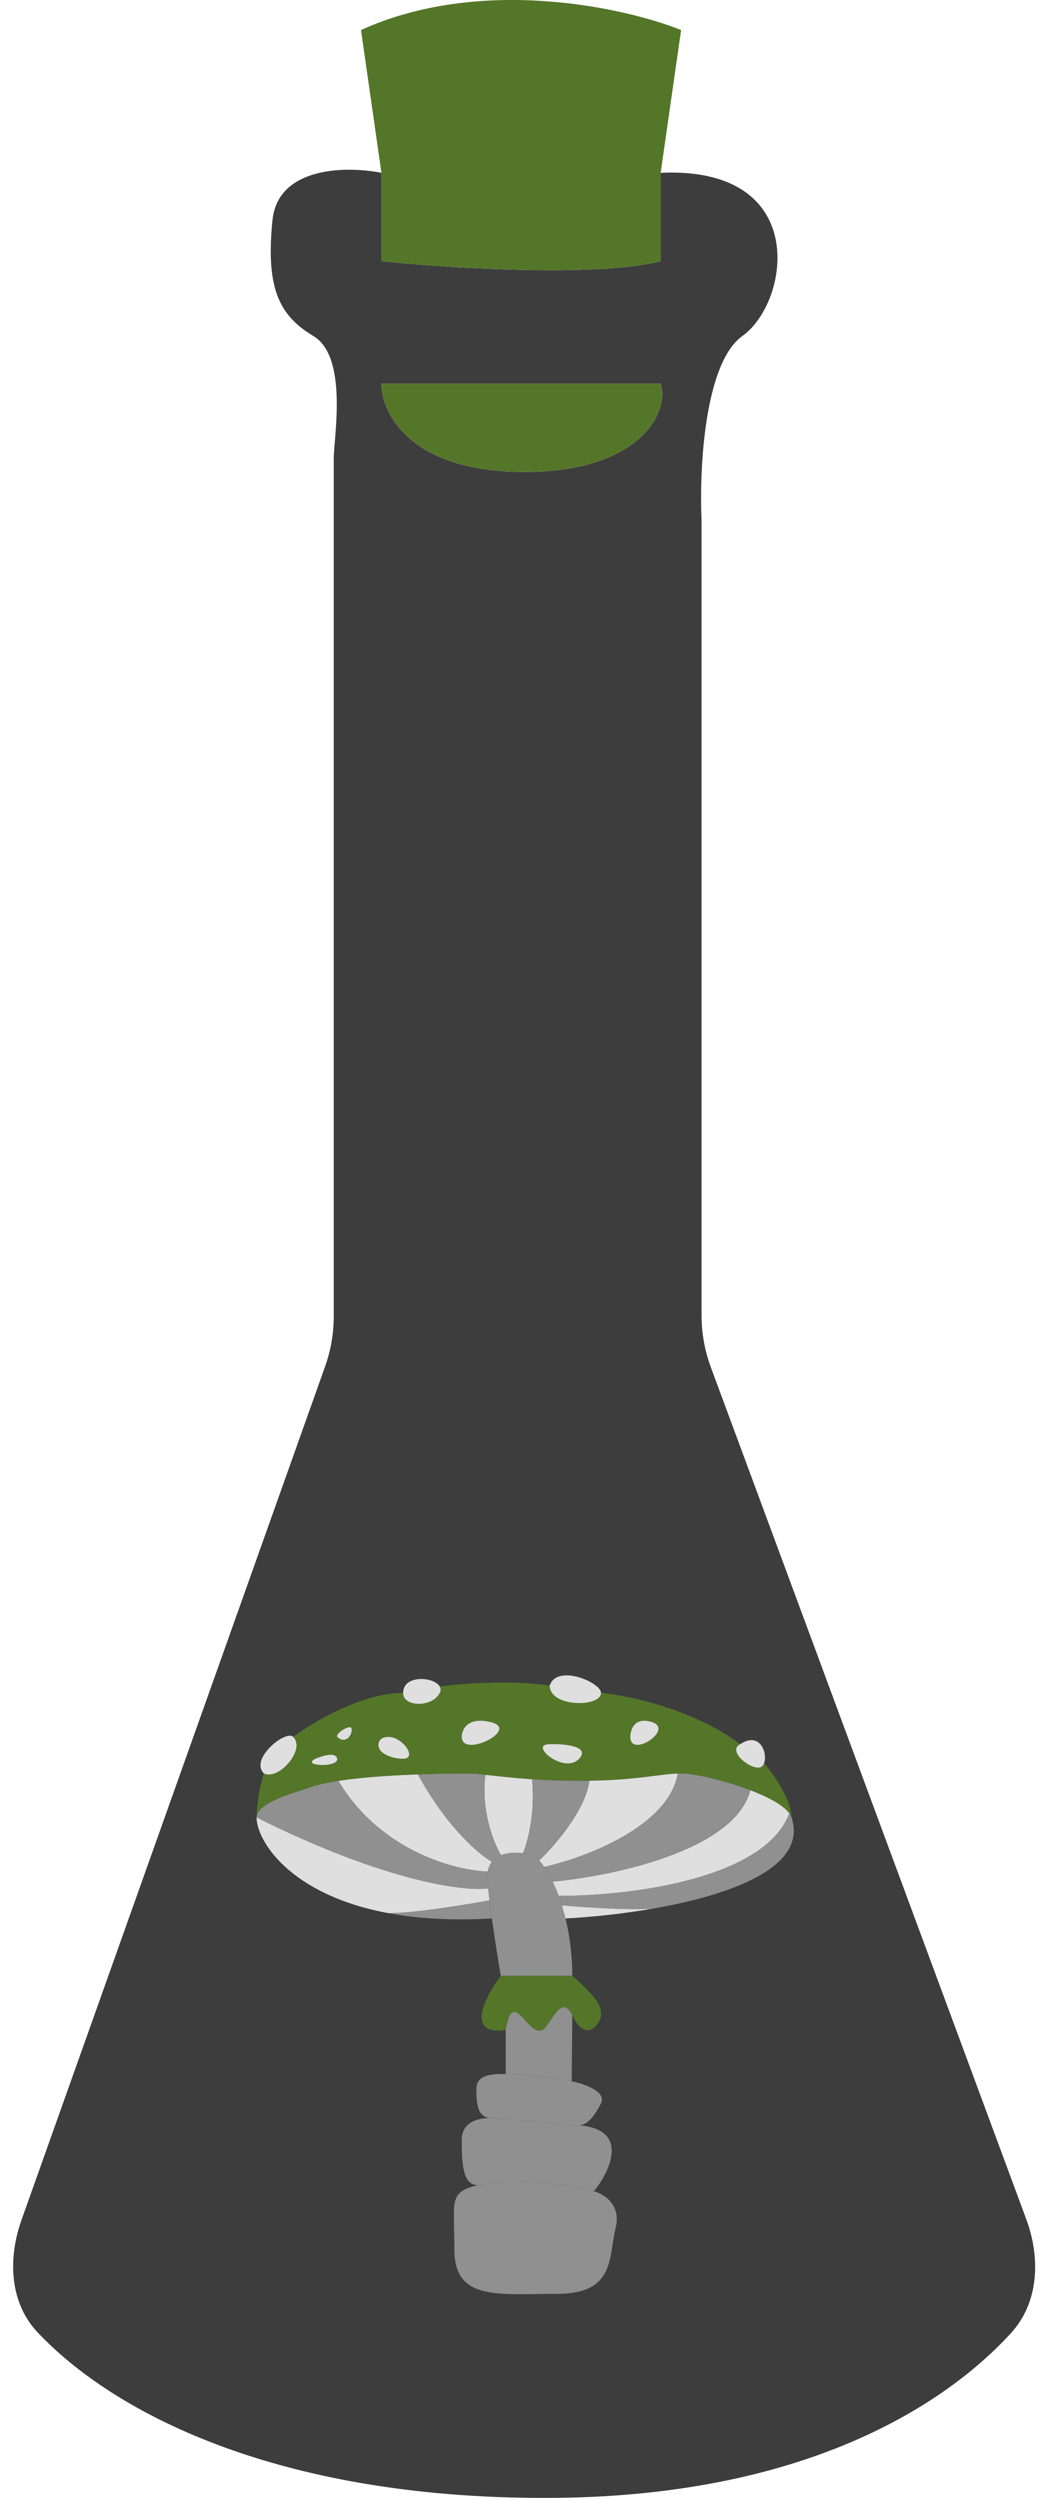 <svg width="126" height="300" viewBox="0 0 126 300" fill="none" xmlns="http://www.w3.org/2000/svg">
<path fill-rule="evenodd" clip-rule="evenodd" d="M40.05 54.999V157.925C40.05 159.994 39.695 162.047 39.002 163.995L2.589 266.352C0.935 271.001 1.129 276.273 4.512 279.865C13.414 289.314 32.812 299.734 65.387 299.734C96.677 299.734 113.577 288.406 121.294 279.982C124.681 276.284 124.882 270.96 123.141 266.257L85.313 164.094C84.567 162.081 84.186 159.952 84.186 157.805V62.341C83.913 56.358 84.513 43.578 89.09 40.315C94.811 36.236 97.263 19.92 79.282 20.736V31.341C71.435 33.299 53.672 32.157 45.771 31.341V20.736C41.684 19.92 33.347 19.92 32.694 26.446C31.876 34.604 33.511 37.867 37.598 40.315C41.803 42.833 40.05 52.551 40.05 54.999ZM79.282 46.025H45.771C45.771 49.56 49.204 56.63 62.935 56.63C76.666 56.63 80.372 49.56 79.282 46.025Z" fill="#3D3D3D"/>
<path d="M45.771 46.025H79.282C80.372 49.56 76.666 56.63 62.935 56.63C49.204 56.63 45.771 49.56 45.771 46.025Z" fill="#547629"/>
<path d="M79.282 20.736L81.734 3.603C74.923 0.884 57.704 -2.923 43.319 3.603L45.771 20.736V31.341C53.672 32.157 71.435 33.299 79.282 31.341V20.736Z" fill="#547629"/>
<path d="M31.669 212.805C29.91 211.046 34.307 207.529 35.186 208.408C36.733 209.955 33.427 213.685 31.669 212.805Z" fill="#DFDFDF"/>
<path d="M40.462 208.408C40.128 208.074 42.221 206.649 42.221 207.528C42.221 208.408 41.342 209.287 40.462 208.408Z" fill="#DFDFDF"/>
<path d="M36.945 214.564C35.186 215.15 30.789 216.323 30.789 218.081C46.266 225.82 55.766 226.983 58.582 226.597C58.544 226.222 58.513 225.872 58.49 225.555C58.464 225.185 58.48 224.855 58.531 224.56C54.66 224.453 45.655 222.127 40.611 213.685C39.133 213.913 37.852 214.201 36.945 214.564Z" fill="#909090"/>
<path d="M30.789 218.081C30.789 220.811 34.706 227.357 46.618 229.566C49.432 229.608 55.873 228.559 58.742 228.029C58.68 227.525 58.626 227.043 58.582 226.597C55.766 226.983 46.266 225.82 30.789 218.081Z" fill="#DFDFDF"/>
<path d="M59.026 230.2C58.922 229.454 58.825 228.72 58.742 228.029C55.873 228.559 49.432 229.608 46.618 229.566C50.056 230.204 54.159 230.48 59.026 230.2Z" fill="#909090"/>
<path d="M60.098 237.076H68.672C68.672 234.536 68.351 232.21 67.861 230.2C67.728 229.654 67.583 229.131 67.428 228.634C67.302 228.232 67.171 227.846 67.035 227.477C66.806 226.858 66.565 226.289 66.318 225.775C65.985 225.081 65.643 224.488 65.31 224.006C65.103 223.706 64.898 223.449 64.703 223.239C64.391 222.906 64.1 222.691 63.849 222.607C63.559 222.511 63.18 222.422 62.757 222.367C61.931 222.258 60.939 222.276 60.118 222.607C59.692 222.779 59.312 223.035 59.026 223.402C58.788 223.707 58.614 224.088 58.531 224.56C58.48 224.855 58.464 225.185 58.49 225.555C58.513 225.872 58.544 226.222 58.582 226.597C58.626 227.043 58.68 227.525 58.742 228.029C58.825 228.72 58.922 229.454 59.026 230.2C59.387 232.793 59.831 235.529 60.098 237.076Z" fill="#909090"/>
<path d="M58.244 212.958C57.696 217.301 59.265 221.2 60.118 222.607C60.939 222.276 61.931 222.258 62.757 222.367C63.295 221.104 64.267 217.562 63.849 213.494C61.483 213.333 59.615 213.106 58.244 212.958Z" fill="#DFDFDF"/>
<path d="M56.291 212.805C55.599 212.805 53.136 212.805 50.136 212.912C53.653 219.33 57.528 222.579 59.026 223.402C59.312 223.035 59.692 222.779 60.118 222.607C59.265 221.2 57.696 217.301 58.244 212.958C57.408 212.867 57.171 212.805 56.291 212.805Z" fill="#909090"/>
<path d="M40.611 213.685C45.655 222.127 54.66 224.453 58.531 224.56C58.614 224.088 58.788 223.707 59.026 223.402C57.528 222.579 53.653 219.33 50.136 212.912C47.085 213.021 43.478 213.241 40.611 213.685Z" fill="#DFDFDF"/>
<path d="M45.739 210.167C45.188 209.616 45.211 208.408 46.618 208.408C48.377 208.408 50.136 211.046 48.377 211.046C46.97 211.046 46.032 210.46 45.739 210.167Z" fill="#DFDFDF"/>
<path fill-rule="evenodd" clip-rule="evenodd" d="M30.789 218.081C30.789 216.323 35.186 215.15 36.945 214.564C37.852 214.201 39.133 213.913 40.611 213.685C43.478 213.241 47.085 213.021 50.136 212.912C53.136 212.805 55.599 212.805 56.291 212.805C57.171 212.805 57.408 212.867 58.244 212.958C59.615 213.106 61.483 213.333 63.849 213.494C65.488 213.605 67.366 213.685 69.483 213.685C69.909 213.685 70.32 213.681 70.715 213.675C76.451 213.587 78.988 212.9 81.324 212.814C81.481 212.808 81.638 212.805 81.794 212.805C83.267 212.805 86.932 213.627 90.036 214.813C92.143 215.617 93.991 216.589 94.719 217.585C94.84 217.75 94.93 217.916 94.985 218.082C94.911 215.824 92.756 212.797 91.688 211.566C91.634 211.709 91.561 211.832 91.467 211.925C90.588 212.805 87.07 210.167 88.829 209.287C83.201 205.066 75.345 203.425 72.121 203.132C72.121 204.89 65.965 204.891 65.965 202.252C61.04 201.549 55.119 202.04 52.774 202.373C52.898 202.597 52.913 202.853 52.774 203.132C51.895 204.891 48.377 204.891 48.377 203.132C43.452 203.132 37.531 206.649 35.186 208.408C36.733 209.955 33.427 213.685 31.669 212.805C30.965 214.916 30.789 217.202 30.789 218.081ZM40.462 208.408C40.128 208.074 42.221 206.649 42.221 207.528C42.221 208.408 41.342 209.287 40.462 208.408ZM37.824 211.046C38.654 210.681 40.343 210.17 40.462 211.046C40.611 212.141 36.065 211.925 37.824 211.046ZM46.618 208.408C45.211 208.408 45.188 209.616 45.739 210.167C46.032 210.46 46.97 211.046 48.377 211.046C50.136 211.046 48.377 208.408 46.618 208.408ZM55.412 208.408C55.412 207.528 56.116 205.946 58.93 206.649C62.447 207.528 55.412 211.046 55.412 208.408ZM65.965 209.287C67.724 209.236 70.889 209.517 69.483 211.046C67.724 212.958 63.327 209.287 65.965 209.287ZM75.638 208.408C75.638 207.528 76.166 205.946 78.276 206.649C80.915 207.528 75.638 211.046 75.638 208.408Z" fill="#547629"/>
<path d="M37.824 211.046C38.654 210.681 40.343 210.17 40.462 211.046C40.611 212.141 36.065 211.925 37.824 211.046Z" fill="#DFDFDF"/>
<path d="M48.377 203.132C48.377 204.891 51.895 204.891 52.774 203.132C52.913 202.853 52.898 202.597 52.774 202.373C52.114 201.183 48.377 200.912 48.377 203.132Z" fill="#DFDFDF"/>
<path d="M55.412 208.408C55.412 207.528 56.116 205.946 58.93 206.649C62.447 207.528 55.412 211.046 55.412 208.408Z" fill="#DFDFDF"/>
<path d="M65.965 209.287C67.724 209.236 70.889 209.517 69.483 211.046C67.724 212.958 63.327 209.287 65.965 209.287Z" fill="#DFDFDF"/>
<path d="M65.965 202.252C66.844 199.614 72.121 201.888 72.121 203.132C72.121 204.89 65.965 204.891 65.965 202.252Z" fill="#DFDFDF"/>
<path d="M75.638 208.408C75.638 207.528 76.166 205.946 78.276 206.649C80.915 207.528 75.638 211.046 75.638 208.408Z" fill="#DFDFDF"/>
<path d="M88.829 209.287C87.07 210.167 90.588 212.805 91.467 211.925C91.561 211.832 91.634 211.709 91.688 211.566C92.141 210.36 91.188 207.715 88.829 209.287Z" fill="#DFDFDF"/>
<path d="M94.719 217.585C91.692 225.63 75.002 227.532 67.035 227.477C67.171 227.846 67.302 228.232 67.428 228.634C70.293 228.882 75.733 229.232 78.356 229.018C78.779 228.945 79.203 228.867 79.626 228.786C88.447 227.096 96.892 223.803 94.985 218.082C94.93 217.916 94.84 217.75 94.719 217.585Z" fill="#909090"/>
<path d="M67.428 228.634C67.583 229.131 67.728 229.654 67.861 230.2C70.821 230.048 74.579 229.676 78.356 229.018C75.733 229.232 70.293 228.882 67.428 228.634Z" fill="#DFDFDF"/>
<path d="M90.036 214.813C88.187 222.047 73.454 225.135 66.318 225.775C66.565 226.289 66.806 226.858 67.035 227.477C75.002 227.532 91.692 225.63 94.719 217.585C93.991 216.589 92.143 215.617 90.036 214.813Z" fill="#DFDFDF"/>
<path d="M81.794 212.805C81.638 212.805 81.481 212.808 81.324 212.814C80.244 219.153 70.198 222.917 65.31 224.006C65.643 224.488 65.985 225.081 66.318 225.775C73.454 225.135 88.187 222.047 90.036 214.813C86.932 213.627 83.267 212.805 81.794 212.805Z" fill="#909090"/>
<path d="M70.715 213.675C70.294 217.185 66.531 221.514 64.703 223.239C64.898 223.449 65.103 223.706 65.31 224.006C70.198 222.917 80.244 219.153 81.324 212.814C78.988 212.9 76.451 213.587 70.715 213.675Z" fill="#DFDFDF"/>
<path d="M62.757 222.367C63.18 222.422 63.559 222.511 63.849 222.607C64.1 222.691 64.391 222.906 64.703 223.239C66.531 221.514 70.294 217.185 70.715 213.675C70.32 213.681 69.909 213.685 69.483 213.685C67.366 213.685 65.488 213.605 63.849 213.494C64.267 217.562 63.295 221.104 62.757 222.367Z" fill="#909090"/>
<path d="M60.098 237.076C58.243 239.538 55.764 244.287 60.688 243.584C61.568 238.308 63.327 244.463 65.086 243.584C66.08 243.087 67.328 239.029 68.672 241.825C70.362 245.343 72.121 242.705 72.121 241.825C72.121 240.946 72.258 240.241 68.672 237.076H60.098Z" fill="#547629"/>
<path d="M58.05 262.051C57.819 262.129 57.609 262.173 57.416 262.187C53.741 263.034 54.532 264.125 54.532 269.966C54.532 276.122 59.809 275.242 66.844 275.242C73.879 275.242 73 270.845 73.879 267.328C74.583 264.514 72.414 263.224 71.241 262.931C66.844 261.831 60.688 261.465 58.05 262.051Z" fill="#909090"/>
<path d="M69.483 255.016C68.073 255.016 59.809 254.137 58.93 254.137C57.464 254.137 55.412 254.55 55.412 256.775C55.412 259.182 55.412 262.33 57.416 262.187C57.614 262.141 57.825 262.096 58.05 262.051C60.688 261.465 66.844 261.831 71.241 262.931C72.121 262.051 76.518 255.602 69.483 255.016Z" fill="#909090"/>
<path d="M68.603 249.74C67.138 249.447 62.74 248.86 60.689 248.86C59.223 248.86 57.171 248.86 57.171 250.619C57.171 252.085 57.171 254.137 58.93 254.137C59.809 254.137 68.073 255.016 69.483 255.016C70.362 255.016 71.241 254.137 72.121 252.378C72.824 250.971 70.069 250.033 68.603 249.74Z" fill="#909090"/>
<path d="M65.086 243.584C63.327 244.463 61.568 238.308 60.688 243.584L60.689 248.86C62.74 248.86 67.138 249.447 68.603 249.74L68.672 241.825C67.328 239.029 66.08 243.087 65.086 243.584Z" fill="#909090"/>
</svg>

